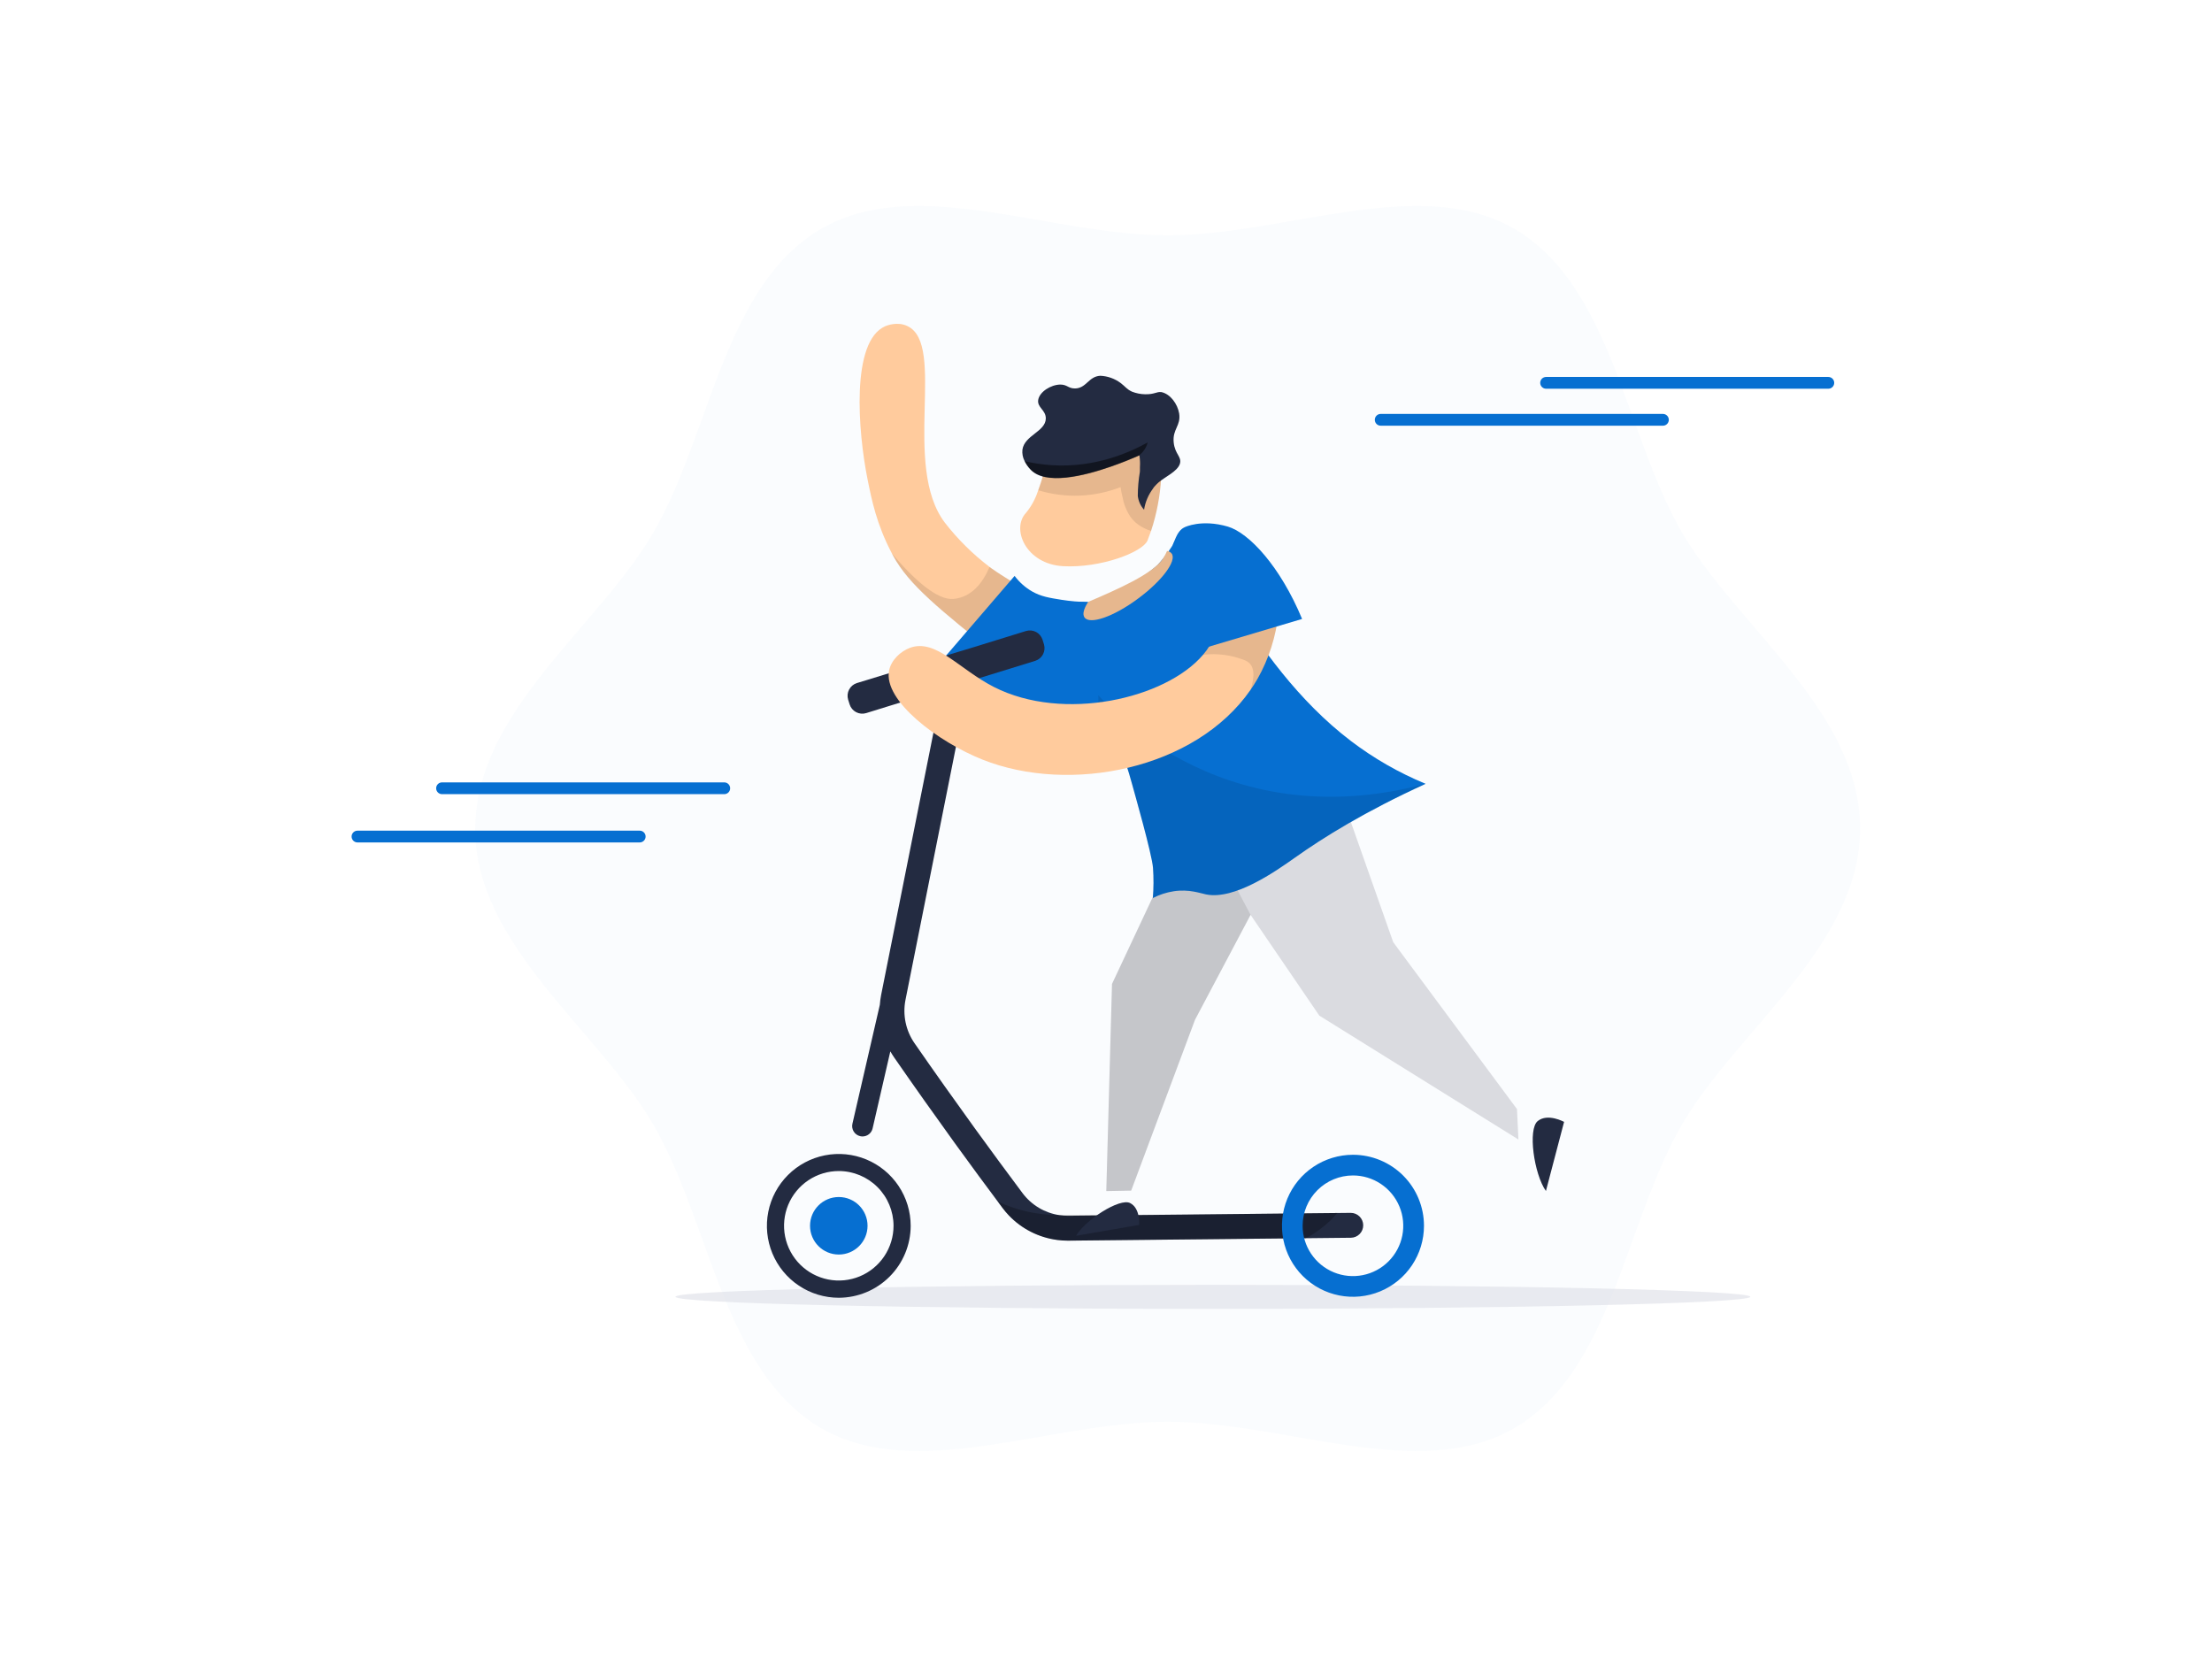 <svg xmlns="http://www.w3.org/2000/svg" width="800" height="600" fill="none" viewBox="0 0 800 600">
    <path d="M171.84 299.64C171.84 341.99 216.64 372.71 236.39 406.92C256.91 442.26 261.74 496.13 297.07 516.55C331.28 536.34 379.97 514.19 422.33 514.19C464.69 514.19 513.38 536.34 547.57 516.55C582.86 496.13 587.73 442.21 608.19 406.92C628 372.71 672.73 342 672.73 299.64C672.73 257.28 628 226.56 608.19 192.35C587.78 157.07 582.86 103.14 547.57 82.71C513.34 62.93 464.64 85.12 422.29 85.12C379.94 85.12 331.24 62.93 297.07 82.71C261.79 103.14 256.91 157.07 236.46 192.35C216.68 226.56 171.91 257.28 171.91 299.64" fill="#066FD1" style="fill: #066FD1; fill: #066FD1;" opacity="0.02"/>
    <path d="M488.51 438.65L429.01 439.27L386.39 439.71C385.295 439.72 384.201 439.64 383.12 439.47C377.821 438.667 373.048 435.816 369.83 431.53C364.07 423.83 358.29 415.98 352.66 408.21C345.29 398.02 337.91 387.62 330.74 377.28C329.178 375.02 328.084 372.47 327.524 369.78C326.965 367.09 326.949 364.316 327.48 361.62L351.41 241.62C351.643 240.452 351.403 239.239 350.742 238.247C350.081 237.256 349.053 236.568 347.885 236.335C346.717 236.102 345.503 236.342 344.512 237.003C343.521 237.664 342.833 238.692 342.6 239.86L318.67 359.86C318.444 361.036 318.287 362.225 318.2 363.42L308.29 406.42C308.179 406.899 308.163 407.396 308.245 407.881C308.326 408.367 308.502 408.831 308.763 409.248C309.024 409.665 309.365 410.027 309.766 410.312C310.167 410.597 310.62 410.8 311.1 410.91C311.375 410.978 311.657 411.011 311.94 411.01C312.788 411.011 313.611 410.723 314.275 410.194C314.938 409.666 315.402 408.927 315.59 408.1L322 380.24C322.42 380.97 322.87 381.7 323.35 382.4C330.55 392.79 337.96 403.25 345.35 413.48C351.01 421.29 356.81 429.18 362.6 436.91C363.292 437.832 364.036 438.714 364.83 439.55C369.484 444.433 375.671 447.574 382.36 448.45C383.616 448.619 384.882 448.702 386.15 448.7H386.45L429.14 448.26L472.23 447.82L488.57 447.65C489.763 447.638 490.903 447.152 491.739 446.3C492.574 445.448 493.037 444.298 493.025 443.105C493.013 441.911 492.527 440.772 491.675 439.936C490.823 439.101 489.673 438.638 488.48 438.65H488.51Z" fill="#232B41"/>
    <path d="M381.71 219.55C377.954 222.058 374.944 225.533 373 229.61C372.184 231.359 371.577 233.199 371.19 235.09C371.02 235.91 370.91 236.67 370.83 237.35L370.55 237.27C370.83 240.07 370.28 241.06 369.67 241.42C368.81 241.94 367.17 241.32 365.57 240.42C364.08 239.581 362.649 238.639 361.29 237.6C339.6 220.23 328.75 211.53 323.03 201.02L322.56 200.13C317.05 189.71 315.27 180.85 313.77 173.4C310.29 156.09 307.66 123.4 320.16 117.98C320.69 117.76 324.61 116.14 328.29 117.98C342.29 124.84 326.11 168.47 341.74 189.06C346.418 195.068 351.853 200.446 357.91 205.06L358.74 205.66C360.93 207.21 363.24 208.66 365.98 210.37C372.41 214.42 377.89 217.49 381.71 219.55Z" fill="#FFCB9D" style="fill: #FFCB9D; fill: #FFCB9D;"/>
    <path d="M381.711 219.55C377.954 222.058 374.945 225.533 373.001 229.61C372.184 231.359 371.577 233.199 371.191 235.09L365.571 240.46C364.08 239.621 362.65 238.679 361.291 237.64C339.601 220.27 328.751 211.57 323.031 201.06L322.561 200.17C330.721 209.8 339.021 217.17 344.881 216.61C351.361 215.98 355.411 210.87 357.881 205.05L358.711 205.65C360.901 207.2 363.211 208.65 365.951 210.36C372.411 214.42 377.891 217.49 381.711 219.55Z" fill="black" opacity="0.1"/>
    <path d="M393.53 217.73C390.325 217.697 387.126 217.43 383.96 216.93C379.44 216.21 376.55 215.75 373.32 213.93C370.83 212.503 368.658 210.58 366.94 208.28L342.16 237.11C345.599 240.652 349.366 243.859 353.41 246.69C360.382 251.556 368.09 255.27 376.24 257.69C382.013 244.377 387.777 231.057 393.53 217.73Z" fill="#066FD1" style="fill: #066FD1; fill: #066FD1;"/>
    <path d="M244.29 469C244.29 471.42 331.29 473.37 438.63 473.37C545.97 473.37 633 471.4 633 469C633 466.6 546 464.68 438.68 464.68C331.36 464.68 244.29 466.61 244.29 469Z" fill="#D6D8E2" opacity="0.5"/>
    <path d="M548.64 401.12L549.16 412.12L477.16 367.32C468.874 355.173 460.584 343.023 452.29 330.87L432.19 368.82C424.497 389.42 416.804 410.013 409.11 430.6L400.11 430.77L402.18 355.85C408.274 342.89 414.357 329.933 420.43 316.98L439.54 306.77L483.61 283.25L503.88 340.76L548.64 401.12Z" fill="#DADBE0"/>
    <path d="M559.101 430.75L565.671 405.75C565.671 405.75 559.791 402.5 556.141 405.44C552.491 408.38 554.781 424.58 559.101 430.75Z" fill="#232B41"/>
    <path d="M452.281 330.87L432.181 368.82C424.487 389.42 416.794 410.013 409.101 430.6L400.101 430.77L402.171 355.85C408.264 342.89 414.347 329.933 420.421 316.98L439.531 306.77L452.281 330.87Z" fill="black" opacity="0.1"/>
    <path d="M303.36 469.35C298.218 469.35 293.191 467.825 288.916 464.968C284.64 462.111 281.307 458.051 279.339 453.3C277.372 448.549 276.857 443.321 277.86 438.278C278.863 433.234 281.339 428.601 284.976 424.965C288.612 421.329 293.245 418.853 298.288 417.85C303.332 416.846 308.559 417.361 313.31 419.329C318.061 421.297 322.122 424.629 324.979 428.905C327.835 433.181 329.36 438.208 329.36 443.35C329.344 450.241 326.6 456.845 321.728 461.717C316.855 466.59 310.251 469.334 303.36 469.35ZM303.36 423.52C299.444 423.52 295.616 424.681 292.36 426.857C289.104 429.033 286.566 432.125 285.068 435.743C283.569 439.361 283.177 443.342 283.941 447.183C284.705 451.024 286.591 454.552 289.36 457.321C292.129 460.09 295.657 461.976 299.498 462.74C303.338 463.504 307.32 463.111 310.937 461.613C314.555 460.114 317.648 457.576 319.823 454.32C321.999 451.064 323.16 447.236 323.16 443.32C323.152 438.071 321.064 433.04 317.352 429.328C313.641 425.617 308.609 423.528 303.36 423.52Z" fill="#232B41"/>
    <path d="M483.65 438.7C481.905 440.806 479.914 442.696 477.72 444.33C476.016 445.663 474.188 446.828 472.26 447.81L429.17 448.25L386.48 448.69H386.18C384.912 448.692 383.646 448.609 382.39 448.44C375.701 447.564 369.514 444.423 364.86 439.54C364.066 438.704 363.322 437.822 362.63 436.9C362.05 436.12 361.46 435.34 360.88 434.55C364.159 436.089 367.591 437.279 371.12 438.1C375.055 439.009 379.081 439.465 383.12 439.46L429.01 439.26L468.59 438.85H468.65L483.65 438.7Z" fill="black" opacity="0.25"/>
    <path d="M303.36 453.72C309.104 453.72 313.76 449.064 313.76 443.32C313.76 437.576 309.104 432.92 303.36 432.92C297.616 432.92 292.96 437.576 292.96 443.32C292.96 449.064 297.616 453.72 303.36 453.72Z" fill="#066FD1" style="fill: #066FD1; fill: #066FD1;"/>
    <path d="M420.23 155.74C420.23 159.04 420.23 163.91 420.13 169.86C419.98 171.14 419.97 172.36 419.95 172.71C419.589 179.273 418.362 185.759 416.3 192C415.79 193.26 415.43 194.45 415.01 195.5C413.16 199.76 398.01 205.5 384.52 204.77C371.03 204.04 365.58 191.25 371.11 185.43C373.023 183.084 374.481 180.401 375.41 177.52C376.803 173.704 377.936 169.799 378.8 165.83C379.37 163.5 379.61 162.01 379.61 162.01L389.61 152.39L414.79 151.1C414.66 155.33 415.91 158.27 417.4 158.51C418.89 158.75 419.98 156.38 420.23 155.75" fill="#FFCB9D" style="fill: #FFCB9D; fill: #FFCB9D;"/>
    <path d="M420.23 155.74C420.23 159.04 420.23 163.91 420.13 169.86C419.98 171.14 419.97 172.36 419.95 172.71C419.589 179.273 418.362 185.759 416.3 192C414.655 191.521 413.103 190.767 411.71 189.77C410.176 188.684 408.917 187.256 408.03 185.6C407.067 183.86 406.392 181.976 406.03 180.02C405.703 178.752 405.449 177.467 405.27 176.17C395.76 179.884 385.276 180.286 375.51 177.31C376.903 173.494 378.035 169.589 378.9 165.62C379.48 163.29 379.72 161.8 379.72 161.8L389.72 152.18L414.9 150.89C414.78 155.12 416.03 158.06 417.52 158.3C419.01 158.54 420.01 156.38 420.26 155.75" fill="black" opacity="0.1"/>
    <path d="M424.48 160C424.92 164.33 427.48 165.14 426.72 167.74C425.82 170.55 421.26 172.49 418.98 174.5C418.465 174.964 417.977 175.459 417.52 175.98C417.308 176.211 417.123 176.466 416.97 176.74C415.297 178.977 414.199 181.59 413.77 184.35C412.511 182.961 411.718 181.212 411.5 179.35C411.51 176.387 411.768 173.43 412.27 170.51C412.233 170.393 412.233 170.267 412.27 170.15C412.27 169.8 412.27 169.65 412.27 168.94C412.363 167.571 412.303 166.196 412.09 164.84L412.03 164.69L411.03 165.11C409.2 165.89 405.83 167.3 401.78 168.71C391.9 172.15 377.99 175.57 372.63 169.71C371.787 168.821 371.082 167.809 370.54 166.71C369.886 165.445 369.622 164.015 369.78 162.6C370.53 157.41 378.14 156.1 378.23 151.37C378.28 148.22 374.96 147.37 375.5 144.53C376.04 141.69 380 139.15 383.44 139.08C386.03 139.08 386.3 140.48 388.73 140.49C392.89 140.49 393.67 136.14 397.91 135.9C400.574 136.007 403.143 136.917 405.28 138.51C407.06 139.85 407.43 140.73 409.38 141.64C410.894 142.239 412.503 142.561 414.13 142.59C417.64 142.66 418.21 141.59 420.06 141.81C423.31 142.52 425.88 146.12 426.46 149.53C427.15 154 424 155.19 424.48 160Z" fill="#232B41"/>
    <path d="M415.09 160C414.619 161.791 413.589 163.385 412.15 164.55L411.07 165.18C409.24 165.96 405.87 167.37 401.82 168.78C391.94 172.22 378.03 175.64 372.67 169.78C371.827 168.891 371.122 167.879 370.58 166.78C373.865 167.557 377.211 168.049 380.58 168.25C396 169.18 408.3 163.76 415.09 160Z" fill="black" opacity="0.5"/>
    <path d="M389.16 446.94L412 443C412 443 412.48 437 408.72 435.1C404.96 433.2 392.59 441.12 389.16 446.94Z" fill="#232B41"/>
    <path d="M515.601 283.48C493.671 293.48 478.601 302.88 468.341 310.17C461.281 315.17 446.521 325.53 436.231 323.48C434.161 323.07 430.011 321.48 424.451 322.34C421.831 322.742 419.294 323.57 416.941 324.79C417.236 321.167 417.256 317.526 417.001 313.9C416.641 308.9 410.091 286.05 409.461 283.7C406.679 273.392 402.8 263.411 397.891 253.93L397.231 257.77C396.397 262.543 395.571 267.317 394.751 272.09C385.571 266.59 376.394 261.073 367.221 255.54C367.321 254.83 367.501 253.62 367.691 252.13C369.951 234.94 368.931 230.23 372.751 224.71C374.244 222.348 376.367 220.45 378.881 219.23C381.171 218.23 383.311 218.02 386.511 217.77C388.841 217.595 391.181 217.595 393.511 217.77C393.511 217.77 405.001 216 418.001 204.92C418.341 204.63 418.661 204.32 418.661 204.32C419.151 203.78 419.891 202.97 420.721 201.93C425.991 195.44 426.011 192.17 427.431 191.59C433.361 189.14 450.431 238.96 488.541 267.96C496.852 274.282 505.948 279.498 515.601 283.48Z" fill="#066FD1" style="fill: #066FD1; fill: #066FD1;"/>
    <path d="M411.5 216.55C420.2 210.16 425.69 202.81 423.74 200.19C423.33 199.68 422.739 199.35 422.09 199.27C421.693 200.182 421.225 201.061 420.69 201.9C417.14 207.56 403.58 213.38 393.55 217.69C391.96 220.15 391.41 222.16 392.24 223.32C394.19 226 402.81 223 411.5 216.55Z" fill="#FFCB9D" style="fill: #FFCB9D; fill: #FFCB9D;"/>
    <path d="M661.24 136.33H559.17C557.994 136.33 557.04 137.284 557.04 138.46C557.04 139.636 557.994 140.59 559.17 140.59H661.24C662.416 140.59 663.37 139.636 663.37 138.46C663.37 137.284 662.416 136.33 661.24 136.33Z" fill="#066FD1" style="fill: #066FD1; fill: #066FD1;"/>
    <path d="M601.42 149.7H499.35C498.173 149.7 497.22 150.654 497.22 151.83C497.22 153.006 498.173 153.96 499.35 153.96H601.42C602.596 153.96 603.55 153.006 603.55 151.83C603.55 150.654 602.596 149.7 601.42 149.7Z" fill="#066FD1" style="fill: #066FD1; fill: #066FD1;"/>
    <path d="M261.94 282.96H159.87C158.694 282.96 157.74 283.914 157.74 285.09C157.74 286.266 158.694 287.22 159.87 287.22H261.94C263.117 287.22 264.07 286.266 264.07 285.09C264.07 283.914 263.117 282.96 261.94 282.96Z" fill="#066FD1" style="fill: #066FD1; fill: #066FD1;"/>
    <path d="M231.36 300.42H129.29C128.114 300.42 127.16 301.374 127.16 302.55C127.16 303.726 128.114 304.68 129.29 304.68H231.36C232.537 304.68 233.49 303.726 233.49 302.55C233.49 301.374 232.537 300.42 231.36 300.42Z" fill="#066FD1" style="fill: #066FD1; fill: #066FD1;"/>
    <path d="M515.6 283.48C493.67 293.48 478.6 302.88 468.34 310.17C461.28 315.17 446.52 325.53 436.23 323.48C434.16 323.07 430.01 321.48 424.45 322.34C421.83 322.742 419.294 323.57 416.94 324.79C417.235 321.167 417.255 317.526 417 313.9C416.64 308.9 410.09 286.05 409.46 283.7C406.679 273.392 402.8 263.411 397.89 253.93L397.23 257.77V251.4C397.23 251.4 439.51 303.81 515.6 283.48Z" fill="black" opacity="0.1"/>
    <path d="M411.5 216.55C420.2 210.16 425.69 202.81 423.74 200.19C423.33 199.68 422.739 199.35 422.09 199.27C421.693 200.182 421.225 201.061 420.69 201.9C417.14 207.56 403.58 213.38 393.55 217.69C391.96 220.15 391.41 222.16 392.24 223.32C394.19 226 402.81 223 411.5 216.55Z" fill="black" opacity="0.1"/>
    <path d="M374.41 239L349.22 246.78L347.93 247.18L323.33 254.79L321.67 255.3L313.27 257.9C312.054 258.275 310.739 258.151 309.614 257.557C308.489 256.963 307.646 255.946 307.27 254.73L306.74 253.04C306.37 251.825 306.495 250.514 307.087 249.39C307.678 248.267 308.689 247.422 309.9 247.04L319.71 244.04L320.12 243.91L345.21 236.16L351.83 234.16L371.05 228.22C372.265 227.845 373.579 227.967 374.704 228.559C375.829 229.152 376.672 230.166 377.05 231.38L377.58 233.08C377.928 234.285 377.791 235.579 377.199 236.685C376.607 237.791 375.606 238.621 374.41 239Z" fill="#232B41"/>
    <path d="M462.35 221.84C461.485 230.189 458.9 238.269 454.76 245.57C453.98 246.903 453.15 248.213 452.27 249.5C432.32 278.27 386.98 287.28 355.35 274.73C339.35 268.35 319.35 253.46 321.55 242.48C322.32 238.72 325.69 235.56 329.11 234.29C338.46 230.86 346.88 242.06 359.52 248.48C384.52 261.2 421.52 252.79 435.11 236.8C436.843 234.811 438.226 232.542 439.2 230.09C440.074 227.776 440.521 225.323 440.52 222.85L462.35 221.84Z" fill="#FFCB9D" style="fill: #FFCB9D; fill: #FFCB9D;"/>
    <path d="M462.351 221.84C461.485 230.189 458.901 238.269 454.761 245.57C453.981 246.903 453.151 248.213 452.271 249.5C453.841 244.68 453.951 240.45 450.471 238.91C445.611 236.906 440.319 236.183 435.101 236.81C436.834 234.821 438.216 232.552 439.191 230.1C440.065 227.786 440.512 225.333 440.511 222.86L462.351 221.84Z" fill="black" opacity="0.1"/>
    <path d="M427.49 191.25C427.802 191.019 428.137 190.822 428.49 190.66C428.49 190.66 434.49 187.66 444.07 190.45C451.69 192.72 462.97 204.73 470.92 223.85L434.6 234.66C431.133 222.06 427.67 209.463 424.21 196.87C424.37 196.49 424.6 195.94 424.89 195.27C425.161 194.586 425.472 193.918 425.82 193.27C426.258 192.507 426.823 191.824 427.49 191.25Z" fill="#066FD1" style="fill: #066FD1; fill: #066FD1;"/>
    <path d="M489.311 425.12C492.91 425.12 496.429 426.187 499.422 428.187C502.415 430.187 504.748 433.03 506.125 436.355C507.503 439.681 507.863 443.34 507.161 446.871C506.459 450.401 504.725 453.644 502.18 456.189C499.635 458.735 496.392 460.468 492.861 461.17C489.331 461.873 485.671 461.512 482.346 460.135C479.02 458.757 476.178 456.424 474.178 453.431C472.178 450.438 471.111 446.92 471.111 443.32C471.116 438.495 473.035 433.869 476.447 430.457C479.859 427.044 484.485 425.125 489.311 425.12ZM489.311 417.64C484.232 417.642 479.268 419.15 475.046 421.973C470.825 424.796 467.535 428.807 465.593 433.5C463.65 438.192 463.143 443.355 464.135 448.336C465.127 453.317 467.574 457.892 471.166 461.482C474.757 465.072 479.333 467.517 484.314 468.507C489.296 469.497 494.458 468.988 499.15 467.044C503.842 465.1 507.852 461.809 510.673 457.586C513.495 453.363 515.001 448.399 515.001 443.32C515.001 436.509 512.295 429.977 507.479 425.161C502.663 420.346 496.131 417.64 489.321 417.64H489.311Z" fill="#066FD1" style="fill: #066FD1; fill: #066FD1;"/>
</svg>
